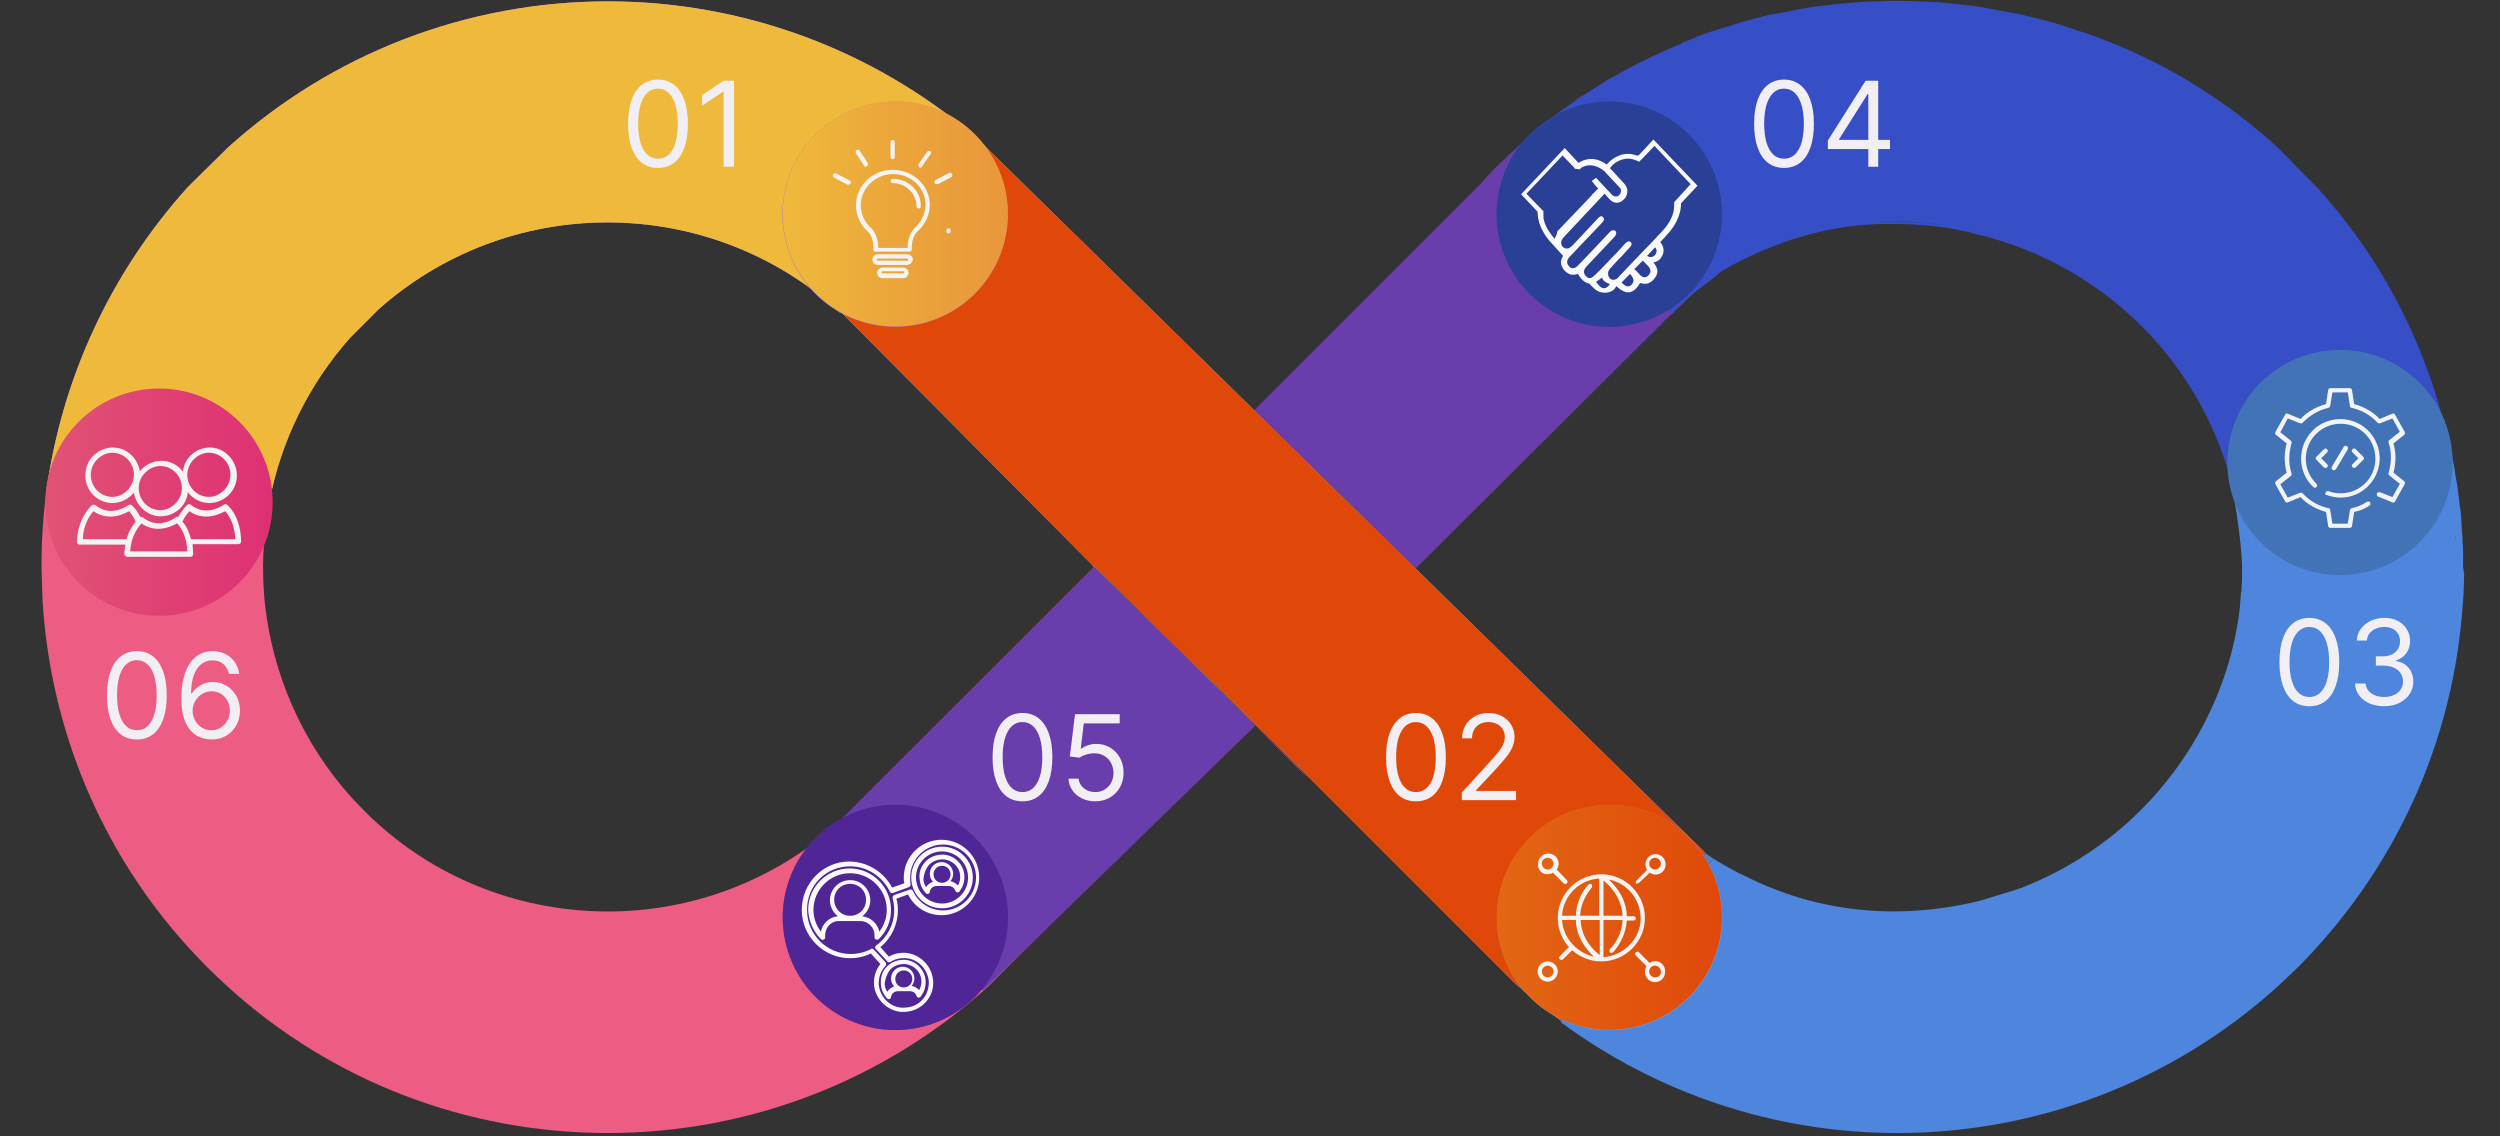 <svg width="594" height="270" viewBox="0 0 594 270" fill="none" xmlns="http://www.w3.org/2000/svg">
<rect x="0" y="0" width="594" height="270" fill="#333333" stroke="none"/>
<path d="M585.228 134.389C585.228 133.884 585.228 133.38 585.228 132.875C585.228 132.496 585.228 132.117 585.228 131.865C585.228 130.855 585.228 129.971 585.101 128.961C585.101 128.709 585.101 128.33 585.101 128.078C585.101 127.573 585.101 127.194 584.975 126.689C584.975 125.932 584.849 125.174 584.849 124.291C584.849 123.66 584.723 123.029 584.723 122.397C584.723 121.766 584.596 121.009 584.47 120.378C584.344 119.368 584.218 118.358 584.092 117.222C583.965 116.591 583.965 115.96 583.839 115.328C583.713 114.571 583.587 113.94 583.46 113.182C583.334 112.677 583.334 112.046 583.208 111.541C583.082 110.532 582.829 109.522 582.577 108.386C582.451 107.754 582.324 106.997 582.198 106.366C582.198 106.24 582.198 106.24 582.198 106.113C582.072 105.482 581.946 104.977 581.819 104.346C581.693 103.715 581.567 103.084 581.441 102.453C581.188 101.569 580.936 100.686 580.81 99.802L530.317 113.94L530.064 114.066C530.064 114.066 531.832 123.281 532.463 130.476C532.589 132.117 532.715 133.632 532.715 135.021L532.589 135.147H532.715C532.715 135.273 532.715 135.399 532.715 135.525C532.715 136.157 532.715 136.788 532.715 137.419C532.715 138.176 532.589 138.934 532.589 139.691C532.589 140.07 532.589 140.449 532.463 140.827C532.336 141.837 532.337 142.847 532.21 143.983C532.21 144.109 532.21 144.109 532.21 144.235C531.074 154.082 528.045 163.801 523.248 172.764C513.78 190.563 498.254 204.196 479.445 211.265L470.357 214.042C451.169 218.712 431.856 216.945 414.31 207.983L413.426 207.604C410.775 206.215 408.251 204.827 405.852 203.186L407.115 204.069L370.886 242.696L370.76 242.823C393.86 259.864 421.757 269.205 450.791 269.205C484.242 269.205 516.305 256.834 541.047 234.491C542.688 232.976 544.328 231.462 545.97 229.821C547.484 228.306 549.125 226.665 550.64 224.898C570.837 202.555 582.955 174.279 585.101 144.235C585.101 143.731 585.228 143.226 585.228 142.594C585.228 141.963 585.354 141.458 585.354 140.827V140.701C585.354 139.312 585.48 138.05 585.48 136.662V136.409C585.354 135.778 585.228 135.021 585.228 134.389Z" fill="#4D86DC"/>
<path d="M550.514 44.512L541.931 35.802L541.047 34.919C536.503 30.753 531.706 26.966 526.657 23.558C518.073 17.625 508.858 12.828 499.138 9.168C497.245 8.41 495.351 7.779 493.331 7.148C490.428 6.138 487.525 5.254 484.495 4.497C482.475 3.992 480.456 3.487 478.436 3.108C476.416 2.73 474.397 2.351 472.377 1.972C470.357 1.594 468.337 1.341 466.191 1.089C461.016 0.458 455.84 0.205 450.665 0.205C449.15 0.205 447.762 0.205 446.247 0.331C445.868 0.331 445.489 0.331 445.111 0.331C443.722 0.331 442.207 0.458 440.819 0.584H440.693C439.304 0.71 437.789 0.836 436.401 0.962C436.022 0.962 435.643 1.089 435.265 1.089C433.876 1.215 432.488 1.467 431.099 1.594C430.973 1.594 430.973 1.594 430.847 1.594C429.458 1.846 427.943 2.099 426.555 2.351C426.176 2.477 425.797 2.477 425.545 2.603C424.156 2.856 422.894 3.108 421.505 3.361C421.379 3.361 421.379 3.361 421.253 3.361C419.864 3.613 418.476 3.992 417.087 4.371C416.709 4.497 416.456 4.497 416.077 4.623C414.815 5.002 413.427 5.381 412.164 5.759C412.038 5.759 412.038 5.759 411.912 5.886C410.523 6.264 409.135 6.769 407.746 7.148C407.494 7.274 407.115 7.4 406.863 7.4C405.6 7.905 404.212 8.284 402.949 8.789C402.949 8.789 402.823 8.789 402.823 8.915C401.813 9.294 400.677 9.799 399.667 10.177V10.304C393.861 12.702 388.306 15.353 382.879 18.509C382.626 18.635 382.374 18.761 382.121 18.887C381.49 19.266 380.859 19.645 380.354 20.023C379.218 20.781 378.082 21.412 376.946 22.169C375.936 22.801 374.926 23.558 373.916 24.189C369.75 27.093 365.585 30.248 361.798 33.783C361.167 34.414 360.031 35.55 359.904 35.676L397.143 74.556L397.269 74.682L397.395 74.556L397.521 74.429C397.9 73.924 398.657 73.167 399.92 72.031C401.435 70.516 402.697 69.38 404.212 68.244C405.853 66.982 407.494 65.846 409.008 64.457C412.669 62.311 416.456 60.418 420.369 58.903C420.622 58.777 420.748 58.777 421 58.65C427.943 55.873 436.401 53.601 446.373 53.222H446.499C446.878 53.222 447.257 53.222 447.509 53.222C448.519 53.222 449.403 53.222 450.412 53.222C452.937 53.222 455.462 53.349 457.986 53.601C461.268 53.854 464.424 54.358 467.58 55.116C467.706 55.116 467.833 55.116 467.959 55.242C468.337 55.368 468.59 55.368 468.969 55.495C469.474 55.621 469.978 55.747 470.483 55.873C470.988 55.999 471.619 56.126 472.124 56.252C472.251 56.252 472.377 56.378 472.629 56.378C472.882 56.505 473.134 56.505 473.387 56.631C488.408 60.923 502.041 69.506 512.519 81.372C520.976 91.092 527.035 102.453 530.191 114.697L580.684 100.559C575.256 79.479 565.031 60.418 550.514 44.512Z" fill="#364EC6"/>
<path d="M308.023 181.853L259.929 134.768L198.832 195.864C183.811 209.245 164.497 216.566 144.426 216.566C124.103 216.566 104.537 209.119 89.516 195.486C88.506 194.602 87.496 193.592 86.486 192.582C85.476 191.572 84.593 190.562 83.583 189.553C71.843 176.551 64.648 160.141 62.881 142.847C62.628 140.196 62.502 137.419 62.502 134.768C62.502 134.642 62.502 134.011 62.502 133.758H62.628L62.502 133.632C62.628 128.709 63.133 123.912 64.017 119.115L10.999 116.843C10.242 122.65 9.863 128.456 9.863 134.389C9.863 134.389 9.99 140.196 10.116 142.847C12.009 173.269 24.001 202.176 44.577 224.898C46.092 226.539 47.607 228.18 49.248 229.821C50.762 231.335 52.53 232.976 54.171 234.491C78.912 256.96 110.975 269.205 144.426 269.205C177.878 269.205 209.941 256.834 234.682 234.491L297.546 171.628L310.926 185.008L308.023 181.853Z" fill="#ED5C83"/>
<path d="M434.761 54.358C434.508 54.358 434.129 54.485 433.877 54.485C434.129 54.485 434.382 54.485 434.761 54.358Z" fill="#737373"/>
<path d="M440.566 53.475C440.061 53.475 439.683 53.601 439.178 53.601C439.683 53.601 440.188 53.475 440.566 53.475Z" fill="#737373"/>
<path d="M431.857 54.99C431.731 54.99 431.605 55.116 431.479 55.116C431.605 55.116 431.731 54.99 431.857 54.99Z" fill="#737373"/>
<path d="M446.625 52.97C445.993 52.97 445.489 52.97 444.857 53.096C445.489 52.97 446.12 52.97 446.625 52.97Z" fill="#737373"/>
<path d="M443.595 53.096C443.09 53.096 442.585 53.222 442.08 53.222C442.585 53.222 443.09 53.222 443.595 53.096Z" fill="#737373"/>
<path d="M437.663 53.854C437.285 53.854 436.906 53.98 436.527 54.106C436.906 53.98 437.285 53.98 437.663 53.854Z" fill="#737373"/>
<path d="M439.178 53.601C438.673 53.727 438.168 53.727 437.537 53.853C438.168 53.727 438.673 53.727 439.178 53.601Z" fill="#6B36B1"/>
<path d="M442.081 53.223C441.576 53.223 441.071 53.349 440.566 53.349C441.071 53.349 441.576 53.349 442.081 53.223Z" fill="#6B36B1"/>
<path d="M444.858 52.97C444.479 52.97 443.974 53.096 443.596 53.096C444.101 53.096 444.479 53.096 444.858 52.97Z" fill="#6B36B1"/>
<path d="M433.877 54.611C433.246 54.738 432.615 54.864 431.857 54.99C432.489 54.864 433.12 54.738 433.877 54.611Z" fill="#6B36B1"/>
<path d="M436.527 54.106C435.896 54.233 435.391 54.359 434.76 54.485C435.265 54.233 435.896 54.233 436.527 54.106Z" fill="#6B36B1"/>
<path d="M479.95 58.146C477.931 57.389 475.785 56.631 473.639 56C475.658 56.631 477.804 57.389 479.95 58.146Z" fill="#6B36B1"/>
<path d="M499.39 68.749C497.371 67.234 495.351 65.845 493.205 64.583C495.351 65.972 497.371 67.36 499.39 68.749Z" fill="#6B36B1"/>
<path d="M518.705 89.073C517.317 87.053 515.802 85.033 514.287 83.14C515.928 85.033 517.443 87.053 518.705 89.073Z" fill="#6B36B1"/>
<path d="M468.338 54.738C468.211 54.738 468.085 54.738 467.959 54.611C467.959 54.611 468.211 54.738 468.338 54.738Z" fill="#6B36B1"/>
<path d="M528.424 108.891C529.055 110.658 529.56 112.425 529.939 114.193C529.56 112.425 529.055 110.658 528.424 108.891Z" fill="#6B36B1"/>
<path d="M397.269 74.429L360.031 35.55C360.031 35.55 361.167 34.414 361.924 33.656C361.419 34.035 361.04 34.414 360.536 34.919C358.895 36.433 357.253 37.948 355.612 39.589C354.224 40.978 352.835 42.492 351.447 44.007L298.051 97.403L336.425 135.02C359.904 111.668 394.492 77.206 395.123 76.575C395.88 75.692 396.512 75.313 397.269 74.429Z" fill="#6A3DAD"/>
<path d="M196.812 197.758L233.546 235.375L298.303 172.385L259.928 134.768L196.812 197.758Z" fill="#6A3DAD"/>
<path d="M400.045 71.652C398.909 72.788 398.025 73.546 397.646 74.051C398.53 73.167 399.414 72.41 400.045 71.652Z" fill="#6B36B1"/>
<path d="M467.832 54.611C467.958 54.611 468.084 54.611 468.211 54.738C468.211 54.738 467.958 54.611 467.832 54.611Z" fill="#6B36B1"/>
<path d="M470.736 55.369C471.241 55.495 471.872 55.621 472.377 55.747C471.872 55.621 471.367 55.495 470.736 55.369Z" fill="#6B36B1"/>
<path d="M218.271 176.551L218.398 176.298L218.271 176.425V176.551Z" fill="url(#paint0_linear_0_2036)"/>
<path d="M218.398 176.298L218.271 176.424L218.398 176.298L218.524 176.172L218.398 176.298Z" fill="url(#paint1_linear_0_2036)"/>
<path d="M218.778 175.92L218.525 176.172L218.778 175.92Z" fill="url(#paint2_linear_0_2036)"/>
<path d="M472.882 55.873C472.756 55.873 472.629 55.747 472.377 55.747C472.756 55.873 473.134 55.999 473.513 56.126C473.387 55.999 473.134 55.873 472.882 55.873Z" fill="#3145AF"/>
<path d="M470.736 55.369C470.231 55.242 469.726 55.116 469.221 54.99C468.842 54.864 468.59 54.864 468.211 54.737C469.095 54.864 469.978 55.116 470.736 55.369Z" fill="#3145AF"/>
<path d="M397.649 74.051L397.523 74.177C397.523 74.303 397.396 74.303 397.396 74.303C397.396 74.43 397.523 74.303 397.649 74.051Z" fill="#3145AF"/>
<path d="M452.305 52.844C453.694 52.844 455.083 52.97 456.471 52.97C457.86 53.096 459.248 53.222 460.637 53.349C463.035 53.601 465.434 53.98 467.832 54.485C464.676 53.854 461.52 53.349 458.238 52.97C455.714 52.718 453.189 52.591 450.664 52.591C449.655 52.591 448.645 52.591 447.761 52.591C447.382 52.591 447.004 52.591 446.751 52.591H446.625C448.518 52.844 450.412 52.844 452.305 52.844Z" fill="#3145AF"/>
<path d="M467.832 54.611C464.676 53.98 461.52 53.475 458.238 53.096C461.52 53.475 464.676 53.98 467.832 54.611Z" fill="#3145AF"/>
<path d="M469.348 54.864C468.969 54.738 468.717 54.738 468.338 54.611C468.59 54.738 468.969 54.864 469.348 54.864Z" fill="#3145AF"/>
<path d="M473.638 55.999C473.386 55.873 473.133 55.873 472.881 55.747C473.133 55.873 473.386 55.999 473.638 55.999Z" fill="#3145AF"/>
<path d="M450.791 52.844C453.316 52.844 455.84 52.97 458.365 53.222C455.714 52.97 453.316 52.844 450.791 52.844Z" fill="#3145AF"/>
<path d="M446.752 52.97C447.131 52.97 447.509 52.97 447.762 52.97C447.509 52.844 447.131 52.844 446.752 52.97Z" fill="#3145AF"/>
<path d="M259.675 134.389H259.549L259.928 134.768L260.054 134.642L259.675 134.389Z" fill="#86C2EA"/>
<path d="M405.222 202.681L336.3 135.021L297.925 97.404L231.78 32.52L229.508 35.171L222.06 50.319L199.717 74.051L258.92 133.632L259.551 134.263H259.677L260.056 134.642L260.561 135.147L298.43 172.259L308.15 181.727L311.053 184.756L359.653 233.355L360.662 234.239C363.944 237.142 367.226 239.919 370.761 242.444L370.887 242.57L371.013 242.444L392.599 217.324L405.222 202.681C405.475 202.807 405.601 202.933 405.853 203.186L405.222 202.681Z" fill="#86C2EA"/>
<path d="M405.222 202.681L336.3 135.021L297.925 97.404L231.78 32.52L229.508 35.171L222.06 50.319L199.717 74.051L258.92 133.632L259.551 134.263H259.677L260.056 134.642L260.561 135.147L298.43 172.259L308.15 181.727L311.053 184.756L359.653 233.355L360.662 234.239C363.944 237.142 367.226 239.919 370.761 242.444L370.887 242.57L371.013 242.444L392.599 217.324L405.222 202.681C405.475 202.807 405.601 202.933 405.853 203.186L405.222 202.681Z" fill="#E0480A"/>
<path d="M83.203 80.236L89.893 73.546C104.915 60.165 124.228 52.844 144.299 52.844C164.622 52.844 184.188 60.292 199.21 73.925C199.336 74.051 199.336 74.051 199.462 74.177C199.588 74.177 199.588 74.303 199.588 74.303L199.715 74.177L197.569 72.031L229.505 35.298L231.146 32.016C206.91 11.566 176.236 0.332 144.425 0.332C110.974 0.332 78.911 12.702 54.169 35.045L45.459 43.629L44.576 44.513C26.272 64.836 14.659 89.956 10.998 116.844L64.015 119.116C66.793 104.725 73.357 91.345 83.203 80.236Z" fill="#B687F6"/>
<path d="M83.203 80.236L89.893 73.546C104.915 60.165 124.228 52.844 144.299 52.844C164.622 52.844 184.188 60.292 199.21 73.925C199.336 74.051 199.336 74.051 199.462 74.177C199.588 74.177 199.588 74.303 199.588 74.303L199.715 74.177L197.569 72.031L229.505 35.298L231.146 32.016C206.91 11.566 176.236 0.332 144.425 0.332C110.974 0.332 78.911 12.702 54.169 35.045L45.459 43.629L44.576 44.513C26.272 64.836 14.659 89.956 10.998 116.844L64.015 119.116C66.793 104.725 73.357 91.345 83.203 80.236Z" fill="#EFB93B"/>
<path d="M199.716 74.051L222.059 50.193L229.507 35.172L197.57 71.905L199.716 74.051Z" fill="#B687F6"/>
<path d="M530.064 114.192C530.191 114.824 530.317 115.328 530.569 115.96C530.317 115.328 530.191 114.824 530.064 114.192Z" fill="#5480C4"/>
<path d="M59.416 135.071C68.118 123.125 65.488 106.386 53.541 97.683C41.595 88.981 24.856 91.611 16.153 103.557C7.451 115.504 10.081 132.243 22.027 140.945C33.974 149.648 50.713 147.018 59.416 135.071Z" fill="#7939D0"/>
<path d="M37.785 146.314C52.696 146.314 64.784 134.226 64.784 119.314C64.784 104.402 52.696 92.314 37.785 92.314C22.873 92.314 10.784 104.402 10.784 119.314C10.784 134.226 22.873 146.314 37.785 146.314Z" fill="url(#paint3_linear_0_2036)"/>
<path d="M237.081 229.081C243.213 215.634 237.284 199.763 223.837 193.631C210.39 187.498 194.519 193.428 188.386 206.875C182.254 220.321 188.184 236.193 201.63 242.325C215.077 248.457 230.949 242.528 237.081 229.081Z" fill="#502696"/>
<g opacity="0.5">
<path d="M237.081 229.081C243.213 215.634 237.284 199.763 223.837 193.631C210.39 187.498 194.519 193.428 188.386 206.875C182.254 220.321 188.184 236.193 201.63 242.325C215.077 248.457 230.949 242.528 237.081 229.081Z" fill="#502696"/>
</g>
<path d="M392.472 217.576L370.887 242.696L407.115 204.069L405.853 203.186C405.6 203.06 405.474 202.933 405.222 202.807L392.472 217.576Z" fill="#5480C4"/>
<path d="M407.498 227.43C412.691 213.594 405.685 198.166 391.848 192.973C378.011 187.779 362.584 194.786 357.39 208.623C352.197 222.459 359.203 237.887 373.04 243.08C386.877 248.274 402.304 241.267 407.498 227.43Z" fill="#70AEE3"/>
<path d="M382.372 244.716C397.152 244.716 409.134 232.734 409.134 217.954C409.134 203.175 397.152 191.193 382.372 191.193C367.593 191.193 355.611 203.175 355.611 217.954C355.611 232.734 367.593 244.716 382.372 244.716Z" fill="url(#paint4_linear_0_2036)"/>
<path d="M578.198 124.821C586.443 112.556 583.185 95.928 570.919 87.682C558.653 79.437 542.025 82.696 533.78 94.961C525.534 107.227 528.793 123.855 541.059 132.101C553.324 140.346 569.952 137.087 578.198 124.821Z" fill="#4273B7"/>
<path d="M581.441 102.706C581.568 103.337 581.694 103.968 581.82 104.599C581.694 103.968 581.568 103.337 581.441 102.706Z" fill="#3145AF"/>
<path d="M581.189 101.443C581.063 100.938 580.937 100.56 580.811 100.055C581.063 100.938 581.315 101.822 581.442 102.706C581.315 102.201 581.189 101.822 581.189 101.443Z" fill="#5480C4"/>
<path d="M403.986 66.646C412.688 54.7 410.058 37.961 398.112 29.258C386.165 20.556 369.426 23.186 360.724 35.132C352.021 47.079 354.651 63.818 366.598 72.52C378.544 81.223 395.284 78.593 403.986 66.646Z" fill="#2A3F96"/>
<g opacity="0.5">
<path d="M403.986 66.646C412.688 54.7 410.058 37.961 398.112 29.258C386.165 20.556 369.426 23.186 360.724 35.132C352.021 47.079 354.651 63.818 366.598 72.52C378.544 81.223 395.284 78.593 403.986 66.646Z" fill="#2A3F96"/>
</g>
<path d="M399.795 10.177C393.988 12.576 388.434 15.353 383.006 18.509C388.434 15.353 394.114 12.576 399.795 10.177Z" fill="#6B36B1"/>
<path d="M380.48 19.897C381.112 19.519 381.617 19.14 382.248 18.761C381.743 19.266 381.112 19.519 380.48 19.897Z" fill="#6B36B1"/>
<path d="M374.925 23.305L374.168 24.063C375.178 23.431 376.188 22.674 377.198 22.043C376.314 22.548 375.556 22.927 374.925 23.305Z" fill="#6B36B1"/>
<path d="M374.043 24.062C370.004 26.84 366.091 29.869 362.304 33.151C362.304 33.151 362.051 33.404 361.799 33.656C365.838 30.248 369.878 27.092 374.043 24.062Z" fill="#3145AF"/>
<path d="M382.248 18.887C382.501 18.761 382.753 18.635 383.005 18.509C382.753 18.635 382.501 18.761 382.248 18.887Z" fill="#3145AF"/>
<path d="M380.481 19.898C379.344 20.655 378.208 21.286 377.072 22.043C378.208 21.286 379.344 20.655 380.481 19.898Z" fill="#3145AF"/>
<path d="M237.75 60.246C242.913 46.398 235.871 30.986 222.022 25.823C208.174 20.661 192.762 27.702 187.6 41.551C182.437 55.399 189.478 70.811 203.327 75.974C217.176 81.136 232.587 74.095 237.75 60.246Z" fill="#9668E1"/>
<path d="M212.718 77.585C227.498 77.585 239.479 65.604 239.479 50.824C239.479 36.044 227.498 24.063 212.718 24.063C197.938 24.063 185.957 36.044 185.957 50.824C185.957 65.604 197.938 77.585 212.718 77.585Z" fill="url(#paint5_linear_0_2036)"/>
<path d="M156.335 39.895C154.832 39.895 153.552 39.486 152.494 38.668C151.437 37.843 150.629 36.649 150.07 35.087C149.512 33.517 149.232 31.622 149.232 29.401C149.232 27.193 149.512 25.308 150.07 23.745C150.636 22.176 151.447 20.979 152.504 20.154C153.568 19.323 154.845 18.907 156.335 18.907C157.824 18.907 159.098 19.323 160.155 20.154C161.219 20.979 162.03 22.176 162.589 23.745C163.154 25.308 163.437 27.193 163.437 29.401C163.437 31.622 163.157 33.517 162.599 35.087C162.04 36.649 161.232 37.843 160.175 38.668C159.118 39.486 157.837 39.895 156.335 39.895ZM156.335 37.7C157.824 37.7 158.981 36.982 159.806 35.545C160.63 34.109 161.043 32.061 161.043 29.401C161.043 27.632 160.853 26.126 160.474 24.882C160.102 23.639 159.563 22.691 158.858 22.039C158.16 21.388 157.319 21.062 156.335 21.062C154.858 21.062 153.705 21.79 152.873 23.246C152.042 24.696 151.626 26.747 151.626 29.401C151.626 31.17 151.813 32.673 152.185 33.91C152.557 35.147 153.093 36.087 153.791 36.733C154.496 37.377 155.344 37.7 156.335 37.7ZM174.409 19.186V39.615H171.935V21.78H171.816L166.828 25.092V22.578L171.935 19.186H174.409Z" fill="#F2EFF4"/>
<path d="M336.428 190.395C334.925 190.395 333.645 189.986 332.588 189.168C331.531 188.344 330.723 187.15 330.164 185.587C329.605 184.018 329.326 182.122 329.326 179.901C329.326 177.694 329.605 175.808 330.164 174.246C330.729 172.676 331.541 171.479 332.598 170.655C333.662 169.823 334.939 169.408 336.428 169.408C337.918 169.408 339.191 169.823 340.249 170.655C341.313 171.479 342.124 172.676 342.683 174.246C343.248 175.808 343.531 177.694 343.531 179.901C343.531 182.122 343.251 184.018 342.693 185.587C342.134 187.15 341.326 188.344 340.269 189.168C339.211 189.986 337.931 190.395 336.428 190.395ZM336.428 188.201C337.918 188.201 339.075 187.482 339.9 186.046C340.724 184.61 341.137 182.561 341.137 179.901C341.137 178.132 340.947 176.626 340.568 175.383C340.196 174.139 339.657 173.192 338.952 172.54C338.254 171.888 337.413 171.562 336.428 171.562C334.952 171.562 333.798 172.29 332.967 173.747C332.136 175.197 331.72 177.248 331.72 179.901C331.72 181.67 331.906 183.173 332.279 184.41C332.651 185.647 333.186 186.588 333.885 187.233C334.59 187.878 335.438 188.201 336.428 188.201ZM347.321 190.116V188.32L354.064 180.939C354.855 180.074 355.507 179.323 356.019 178.684C356.531 178.039 356.91 177.434 357.156 176.869C357.409 176.297 357.535 175.699 357.535 175.073C357.535 174.355 357.362 173.734 357.017 173.208C356.678 172.683 356.212 172.277 355.62 171.991C355.028 171.705 354.363 171.562 353.625 171.562C352.84 171.562 352.156 171.725 351.57 172.051C350.992 172.37 350.543 172.819 350.224 173.398C349.911 173.976 349.755 174.655 349.755 175.433H347.401C347.401 174.236 347.677 173.185 348.229 172.28C348.781 171.376 349.532 170.671 350.483 170.166C351.441 169.66 352.515 169.408 353.705 169.408C354.902 169.408 355.963 169.66 356.887 170.166C357.811 170.671 358.536 171.353 359.062 172.211C359.587 173.069 359.85 174.023 359.85 175.073C359.85 175.825 359.713 176.56 359.441 177.278C359.175 177.989 358.709 178.784 358.044 179.662C357.386 180.533 356.471 181.597 355.301 182.854L350.712 187.762V187.921H360.209V190.116H347.321Z" fill="#F2EFF4"/>
<path d="M32.518 175.696C31.015 175.696 29.735 175.287 28.678 174.469C27.62 173.644 26.812 172.451 26.254 170.888C25.695 169.318 25.416 167.423 25.416 165.202C25.416 162.994 25.695 161.109 26.254 159.546C26.819 157.977 27.631 156.78 28.688 155.955C29.752 155.124 31.029 154.708 32.518 154.708C34.008 154.708 35.281 155.124 36.339 155.955C37.403 156.78 38.214 157.977 38.773 159.546C39.338 161.109 39.62 162.994 39.62 165.202C39.62 167.423 39.341 169.318 38.782 170.888C38.224 172.451 37.416 173.644 36.359 174.469C35.301 175.287 34.021 175.696 32.518 175.696ZM32.518 173.501C34.008 173.501 35.165 172.783 35.989 171.347C36.814 169.91 37.226 167.862 37.226 165.202C37.226 163.433 37.037 161.927 36.658 160.683C36.285 159.44 35.747 158.492 35.042 157.841C34.344 157.189 33.502 156.863 32.518 156.863C31.042 156.863 29.888 157.591 29.057 159.048C28.226 160.497 27.81 162.549 27.81 165.202C27.81 166.971 27.996 168.474 28.369 169.711C28.741 170.948 29.276 171.889 29.975 172.534C30.68 173.179 31.527 173.501 32.518 173.501ZM50.194 175.696C49.356 175.683 48.518 175.523 47.68 175.217C46.842 174.911 46.078 174.396 45.386 173.671C44.694 172.939 44.139 171.952 43.72 170.708C43.301 169.458 43.092 167.889 43.092 166C43.092 164.191 43.261 162.589 43.6 161.192C43.94 159.789 44.432 158.609 45.077 157.651C45.722 156.687 46.5 155.955 47.411 155.457C48.328 154.958 49.363 154.708 50.513 154.708C51.657 154.708 52.674 154.938 53.565 155.397C54.463 155.849 55.195 156.481 55.76 157.292C56.325 158.103 56.691 159.038 56.857 160.095H54.423C54.197 159.177 53.758 158.416 53.106 157.811C52.455 157.206 51.59 156.903 50.513 156.903C48.93 156.903 47.684 157.591 46.772 158.968C45.868 160.344 45.413 162.276 45.406 164.763H45.565C45.938 164.198 46.38 163.716 46.892 163.317C47.411 162.911 47.983 162.599 48.608 162.379C49.233 162.16 49.895 162.05 50.593 162.05C51.763 162.05 52.834 162.343 53.805 162.928C54.776 163.506 55.554 164.308 56.139 165.332C56.724 166.349 57.017 167.516 57.017 168.833C57.017 170.097 56.734 171.254 56.169 172.304C55.604 173.348 54.809 174.18 53.785 174.798C52.767 175.41 51.57 175.709 50.194 175.696ZM50.194 173.501C51.032 173.501 51.783 173.292 52.448 172.873C53.12 172.454 53.648 171.892 54.034 171.187C54.426 170.482 54.623 169.698 54.623 168.833C54.623 167.988 54.433 167.22 54.054 166.529C53.682 165.831 53.166 165.275 52.508 164.863C51.856 164.451 51.111 164.245 50.274 164.245C49.642 164.245 49.053 164.371 48.508 164.624C47.963 164.87 47.484 165.209 47.072 165.641C46.666 166.073 46.347 166.569 46.114 167.127C45.881 167.679 45.765 168.261 45.765 168.873C45.765 169.684 45.955 170.442 46.334 171.147C46.719 171.852 47.245 172.421 47.91 172.853C48.581 173.285 49.343 173.501 50.194 173.501Z" fill="#F2EFF4"/>
<path d="M423.881 39.895C422.379 39.895 421.098 39.486 420.041 38.668C418.984 37.843 418.176 36.649 417.617 35.087C417.059 33.517 416.779 31.622 416.779 29.401C416.779 27.193 417.059 25.308 417.617 23.745C418.182 22.176 418.994 20.979 420.051 20.154C421.115 19.323 422.392 18.907 423.881 18.907C425.371 18.907 426.645 19.323 427.702 20.154C428.766 20.979 429.577 22.176 430.136 23.745C430.701 25.308 430.984 27.193 430.984 29.401C430.984 31.622 430.704 33.517 430.146 35.087C429.587 36.649 428.779 37.843 427.722 38.668C426.664 39.486 425.384 39.895 423.881 39.895ZM423.881 37.7C425.371 37.7 426.528 36.982 427.353 35.545C428.177 34.109 428.59 32.061 428.59 29.401C428.59 27.632 428.4 26.126 428.021 24.882C427.649 23.639 427.11 22.691 426.405 22.039C425.707 21.388 424.866 21.062 423.881 21.062C422.405 21.062 421.251 21.79 420.42 23.246C419.589 24.696 419.173 26.747 419.173 29.401C419.173 31.17 419.359 32.673 419.732 33.91C420.104 35.147 420.64 36.087 421.338 36.733C422.043 37.377 422.891 37.7 423.881 37.7ZM434.295 35.426V33.391L443.273 19.186H444.749V22.339H443.752L436.969 33.072V33.231H449.058V35.426H434.295ZM443.911 39.615V34.807V33.86V19.186H446.265V39.615H443.911Z" fill="#F2EFF4"/>
<path d="M242.938 190.394C241.435 190.394 240.155 189.985 239.098 189.167C238.04 188.342 237.232 187.149 236.674 185.586C236.115 184.016 235.836 182.121 235.836 179.9C235.836 177.692 236.115 175.807 236.674 174.244C237.239 172.675 238.05 171.478 239.108 170.653C240.172 169.822 241.449 169.406 242.938 169.406C244.428 169.406 245.701 169.822 246.759 170.653C247.823 171.478 248.634 172.675 249.192 174.244C249.758 175.807 250.04 177.692 250.04 179.9C250.04 182.121 249.761 184.016 249.202 185.586C248.644 187.149 247.836 188.342 246.778 189.167C245.721 189.985 244.441 190.394 242.938 190.394ZM242.938 188.199C244.428 188.199 245.585 187.481 246.409 186.045C247.234 184.608 247.646 182.56 247.646 179.9C247.646 178.131 247.457 176.625 247.078 175.381C246.705 174.138 246.167 173.19 245.462 172.539C244.764 171.887 243.922 171.561 242.938 171.561C241.462 171.561 240.308 172.289 239.477 173.746C238.646 175.195 238.23 177.247 238.23 179.9C238.23 181.669 238.416 183.172 238.789 184.409C239.161 185.646 239.696 186.587 240.394 187.232C241.099 187.877 241.947 188.199 242.938 188.199ZM260.215 190.394C259.044 190.394 257.99 190.161 257.053 189.695C256.115 189.23 255.364 188.592 254.798 187.78C254.233 186.969 253.924 186.045 253.871 185.007H256.265C256.358 185.932 256.777 186.696 257.521 187.301C258.273 187.9 259.171 188.199 260.215 188.199C261.053 188.199 261.797 188.003 262.449 187.611C263.107 187.218 263.623 186.68 263.995 185.995C264.374 185.303 264.564 184.522 264.564 183.651C264.564 182.76 264.368 181.965 263.975 181.267C263.59 180.562 263.058 180.006 262.379 179.601C261.701 179.195 260.926 178.989 260.055 178.982C259.43 178.976 258.788 179.072 258.13 179.272C257.472 179.464 256.93 179.714 256.504 180.02L254.19 179.74L255.427 169.686H266.04V171.88H257.502L256.783 177.905H256.903C257.322 177.573 257.847 177.297 258.479 177.077C259.111 176.858 259.769 176.748 260.454 176.748C261.704 176.748 262.818 177.047 263.796 177.646C264.78 178.238 265.551 179.049 266.11 180.08C266.675 181.11 266.958 182.287 266.958 183.611C266.958 184.914 266.665 186.078 266.08 187.102C265.501 188.119 264.703 188.924 263.686 189.516C262.669 190.101 261.511 190.394 260.215 190.394Z" fill="#F2EFF4"/>
<path d="M548.7 167.798C547.197 167.798 545.917 167.389 544.859 166.571C543.802 165.746 542.994 164.553 542.436 162.99C541.877 161.42 541.598 159.525 541.598 157.304C541.598 155.096 541.877 153.211 542.436 151.648C543.001 150.079 543.812 148.882 544.869 148.057C545.933 147.226 547.21 146.81 548.7 146.81C550.189 146.81 551.463 147.226 552.52 148.057C553.584 148.882 554.396 150.079 554.954 151.648C555.519 153.211 555.802 155.096 555.802 157.304C555.802 159.525 555.523 161.42 554.964 162.99C554.406 164.553 553.598 165.746 552.54 166.571C551.483 167.389 550.203 167.798 548.7 167.798ZM548.7 165.603C550.189 165.603 551.347 164.885 552.171 163.449C552.996 162.012 553.408 159.964 553.408 157.304C553.408 155.535 553.218 154.029 552.839 152.785C552.467 151.542 551.928 150.594 551.224 149.943C550.525 149.291 549.684 148.965 548.7 148.965C547.224 148.965 546.07 149.693 545.239 151.15C544.407 152.599 543.992 154.651 543.992 157.304C543.992 159.073 544.178 160.576 544.55 161.813C544.923 163.05 545.458 163.991 546.156 164.636C546.861 165.281 547.709 165.603 548.7 165.603ZM566.495 167.798C565.178 167.798 564.005 167.572 562.974 167.119C561.95 166.667 561.135 166.039 560.53 165.234C559.932 164.423 559.606 163.482 559.553 162.411H562.066C562.119 163.07 562.346 163.638 562.745 164.117C563.144 164.589 563.666 164.955 564.311 165.214C564.956 165.474 565.671 165.603 566.455 165.603C567.333 165.603 568.111 165.45 568.789 165.144C569.468 164.839 570 164.413 570.385 163.868C570.771 163.322 570.964 162.691 570.964 161.972C570.964 161.221 570.778 160.559 570.405 159.987C570.033 159.409 569.488 158.957 568.769 158.631C568.051 158.305 567.173 158.142 566.136 158.142H564.5V155.948H566.136C566.947 155.948 567.659 155.801 568.271 155.509C568.889 155.216 569.371 154.804 569.717 154.272C570.07 153.74 570.246 153.115 570.246 152.396C570.246 151.705 570.093 151.103 569.787 150.591C569.481 150.079 569.049 149.68 568.49 149.394C567.938 149.108 567.287 148.965 566.535 148.965C565.83 148.965 565.165 149.095 564.54 149.354C563.922 149.607 563.416 149.976 563.024 150.461C562.632 150.94 562.419 151.519 562.385 152.197H559.991C560.031 151.126 560.354 150.189 560.959 149.384C561.564 148.573 562.356 147.941 563.333 147.489C564.317 147.037 565.398 146.81 566.575 146.81C567.838 146.81 568.922 147.066 569.827 147.579C570.731 148.084 571.426 148.752 571.912 149.583C572.397 150.415 572.64 151.312 572.64 152.277C572.64 153.427 572.337 154.408 571.732 155.219C571.134 156.031 570.319 156.593 569.288 156.905V157.065C570.578 157.278 571.586 157.826 572.311 158.711C573.035 159.588 573.398 160.676 573.398 161.972C573.398 163.083 573.095 164.08 572.49 164.965C571.892 165.843 571.074 166.534 570.036 167.04C568.999 167.545 567.819 167.798 566.495 167.798Z" fill="#F2EFF4"/>
<path d="M225.468 54.233C225.216 54.233 224.964 54.359 224.837 54.611C224.837 54.738 224.837 54.738 224.837 54.864C224.837 55.116 224.964 55.369 225.216 55.495C225.468 55.495 225.721 55.369 225.847 55.116C225.847 54.99 225.847 54.99 225.847 54.864C225.973 54.611 225.721 54.233 225.468 54.233ZM212.088 40.347C207.291 40.347 203.378 44.134 203.378 48.805C203.378 51.203 204.514 53.602 206.281 55.116C207.67 56.505 207.544 59.282 207.544 59.282C207.544 59.408 207.544 59.535 207.67 59.661C207.796 59.787 207.922 59.787 208.048 59.787H216.127C216.254 59.787 216.38 59.787 216.506 59.661C216.632 59.535 216.632 59.408 216.632 59.282C216.632 59.282 216.506 56.379 217.895 55.116C217.895 55.116 217.895 55.116 218.021 54.99C219.788 53.349 220.924 51.077 220.924 48.679C220.924 44.134 217.011 40.347 212.088 40.347ZM217.137 54.359C217.137 54.359 217.137 54.485 217.137 54.359C215.875 55.748 215.622 57.894 215.622 58.903H208.68C208.68 57.894 208.427 55.748 207.165 54.359C205.524 52.971 204.514 50.951 204.514 48.805C204.514 44.765 207.922 41.357 212.214 41.357C216.506 41.357 219.914 44.639 219.914 48.805C219.788 50.951 218.778 52.971 217.137 54.359ZM212.088 42.493C211.835 42.493 211.583 42.746 211.583 42.998C211.583 43.251 211.835 43.503 212.088 43.503C215.244 43.503 217.768 46.028 217.768 49.057C217.768 49.31 218.021 49.562 218.273 49.562C218.526 49.562 218.778 49.31 218.778 49.057C218.904 45.397 215.875 42.493 212.088 42.493ZM215.622 60.418H208.553C207.796 60.418 207.291 61.049 207.291 61.681C207.291 62.438 207.922 62.943 208.553 62.943H215.496C216.254 62.943 216.885 62.312 216.885 61.681C216.885 61.049 216.38 60.418 215.622 60.418ZM215.622 61.933H208.553C208.427 61.933 208.301 61.807 208.301 61.681C208.301 61.554 208.427 61.428 208.553 61.428H215.496C215.622 61.428 215.749 61.554 215.749 61.681C215.749 61.807 215.749 61.933 215.622 61.933ZM214.612 63.574H209.689C208.932 63.574 208.427 64.205 208.427 64.836C208.427 65.594 209.058 66.099 209.689 66.099H214.612C215.37 66.099 215.875 65.467 215.875 64.836C215.875 64.079 215.244 63.574 214.612 63.574ZM214.612 64.963H209.689C209.563 64.963 209.437 64.836 209.437 64.71C209.437 64.584 209.563 64.458 209.689 64.458H214.612C214.739 64.458 214.865 64.584 214.865 64.71C214.865 64.963 214.739 64.963 214.612 64.963ZM212.088 37.823C212.34 37.823 212.593 37.57 212.593 37.318V33.783C212.593 33.531 212.34 33.278 212.088 33.278C211.835 33.278 211.583 33.531 211.583 33.783V37.318C211.583 37.57 211.835 37.823 212.088 37.823ZM221.05 35.929C220.798 35.803 220.545 35.803 220.293 36.055L218.273 38.959C218.147 39.211 218.147 39.59 218.399 39.716C218.526 39.716 218.526 39.842 218.652 39.842C218.778 39.842 219.031 39.716 219.031 39.59L221.05 36.687C221.303 36.434 221.303 36.055 221.05 35.929ZM205.776 39.59C205.902 39.59 205.903 39.59 206.029 39.464C206.281 39.337 206.281 38.959 206.155 38.706L204.262 35.803C204.135 35.55 203.757 35.55 203.504 35.677C203.252 35.803 203.252 36.182 203.378 36.434L205.271 39.337C205.398 39.59 205.524 39.59 205.776 39.59ZM201.863 42.872L198.707 41.231C198.455 41.105 198.076 41.231 197.95 41.483C197.824 41.736 197.95 42.115 198.202 42.241L201.358 43.882C201.484 43.882 201.484 43.882 201.611 43.882C201.737 43.882 201.989 43.756 202.116 43.629C202.242 43.251 202.116 42.998 201.863 42.872ZM226.226 41.357C226.1 41.105 225.721 40.978 225.468 41.105L222.313 42.746C222.06 42.872 221.934 43.251 222.06 43.503C222.186 43.629 222.313 43.756 222.565 43.756C222.691 43.756 222.691 43.756 222.818 43.756L225.973 42.114C226.226 41.988 226.352 41.61 226.226 41.357Z" fill="#F3F3F3"/>
<path d="M390.831 218.081C390.831 212.401 386.16 207.73 380.48 207.73C374.799 207.73 370.129 212.401 370.129 218.081C370.129 220.732 371.139 223.257 372.78 225.024L370.634 227.17C370.255 227.549 370.508 228.053 371.012 228.053C371.139 228.053 371.265 228.054 371.391 227.927L373.537 225.781C375.431 227.422 377.829 228.432 380.48 228.432C386.16 228.432 390.831 223.762 390.831 218.081ZM385.529 217.576H380.985V209.245C382.373 210.255 385.277 213.158 385.529 217.576ZM379.975 208.74V217.576H375.431C375.557 214.547 377.072 212.275 378.208 210.886C378.334 210.634 378.334 210.381 378.208 210.129C377.955 210.002 377.703 210.002 377.45 210.129C376.062 211.643 374.547 214.168 374.421 217.576H371.139C371.391 212.779 375.304 208.993 379.975 208.74ZM371.139 218.586H374.421C374.547 222.878 377.072 225.781 378.713 227.296C374.673 226.413 371.391 222.878 371.139 218.586ZM375.557 218.586H380.101V226.917C377.45 224.898 375.683 221.994 375.557 218.586ZM380.985 227.422V218.586H385.529C385.403 221.742 383.888 224.14 382.5 225.529C382.373 225.781 382.373 226.034 382.5 226.286C382.752 226.412 383.004 226.412 383.257 226.286C384.645 224.771 386.286 222.121 386.539 218.712H388.18C388.432 218.712 388.685 218.46 388.685 218.207C388.685 217.955 388.432 217.703 388.18 217.703H386.539C386.413 213.411 383.888 210.507 382.247 208.993C386.539 209.75 389.821 213.663 389.821 218.207C389.821 223.004 385.908 227.044 380.985 227.422ZM391.967 228.811L389.442 226.286C389.19 226.034 388.937 226.034 388.685 226.286C388.432 226.539 388.432 226.791 388.685 227.044L391.21 229.568C390.2 231.209 391.336 233.355 393.229 233.355C394.618 233.355 395.628 232.219 395.628 230.957C395.754 228.811 393.482 227.675 391.967 228.811ZM393.229 232.219C392.472 232.219 391.841 231.588 391.841 230.831C391.841 230.073 392.472 229.442 393.229 229.442C393.987 229.442 394.618 230.073 394.618 230.831C394.744 231.588 394.113 232.219 393.229 232.219ZM368.993 207.351L371.517 209.876C371.77 210.129 372.022 210.129 372.275 209.876C372.527 209.624 372.527 209.371 372.275 209.119L369.876 206.594C371.012 204.953 369.876 202.807 367.857 202.807C366.468 202.807 365.458 203.943 365.458 205.206C365.206 207.225 367.352 208.361 368.993 207.351ZM367.73 203.817C368.488 203.817 369.119 204.448 369.119 205.206C369.119 205.963 368.488 206.594 367.73 206.594C366.973 206.594 366.342 205.963 366.342 205.206C366.216 204.448 366.973 203.817 367.73 203.817ZM367.73 228.432C366.342 228.432 365.332 229.568 365.332 230.831C365.332 232.219 366.468 233.229 367.73 233.229C369.119 233.229 370.129 232.093 370.129 230.831C370.129 229.442 368.993 228.432 367.73 228.432ZM367.73 232.219C366.973 232.219 366.342 231.588 366.342 230.831C366.342 230.073 366.973 229.442 367.73 229.442C368.488 229.442 369.119 230.073 369.119 230.831C369.119 231.588 368.488 232.219 367.73 232.219ZM389.442 209.75L391.967 207.351C393.608 208.488 395.754 207.351 395.754 205.332C395.754 203.943 394.618 202.933 393.355 202.933C391.462 202.933 390.326 205.079 391.336 206.72L388.811 209.245C388.559 209.497 388.559 209.75 388.811 210.002C388.937 209.876 389.316 209.876 389.442 209.75ZM393.229 203.817C393.987 203.817 394.618 204.448 394.618 205.206C394.618 205.963 393.987 206.594 393.229 206.594C392.472 206.594 391.841 205.963 391.841 205.206C391.841 204.448 392.472 203.817 393.229 203.817Z" fill="#F3F3F3"/>
<path d="M571.341 115.076L569.069 119.115C568.943 119.368 568.69 119.494 568.438 119.368L565.03 117.979C564.777 117.853 564.651 117.601 564.777 117.222C564.903 116.969 565.156 116.843 565.535 116.969L568.438 118.106L570.205 114.95L567.681 112.93C567.554 112.804 567.428 112.551 567.554 112.299C568.185 110.027 568.312 107.502 567.554 105.23C567.428 104.977 567.554 104.725 567.681 104.599L570.205 102.579L568.438 99.423L565.535 100.559C565.282 100.686 565.03 100.559 564.903 100.433C563.262 98.666 561.117 97.403 558.718 96.899C558.466 96.899 558.339 96.646 558.339 96.394L557.834 93.238H554.174L553.669 96.394C553.669 96.646 553.416 96.772 553.29 96.899C550.892 97.403 548.872 98.666 547.105 100.433C546.979 100.559 546.726 100.686 546.474 100.559L543.57 99.423L541.803 102.705L544.328 104.725C544.454 104.851 544.58 105.104 544.454 105.356C543.823 107.628 543.696 110.153 544.454 112.425C544.58 112.678 544.454 112.93 544.328 113.056L541.803 115.076L543.57 118.232L546.474 117.096C546.726 116.969 546.979 117.096 547.105 117.222C548.746 118.989 550.892 120.251 553.29 120.756C553.543 120.756 553.669 121.009 553.669 121.261L554.174 124.417H557.834L558.339 121.261C558.339 121.009 558.592 120.883 558.718 120.756C559.98 120.504 561.243 119.999 562.379 119.242C562.631 119.115 563.01 119.115 563.136 119.368C563.262 119.62 563.262 119.999 563.01 120.125C561.874 120.883 560.612 121.388 559.349 121.64L558.844 124.922C558.844 125.175 558.592 125.427 558.339 125.427H553.669C553.416 125.427 553.164 125.175 553.164 124.922L552.659 121.64C550.387 121.009 548.241 119.873 546.6 118.106L543.57 119.368C543.318 119.494 543.065 119.368 542.939 119.115L540.667 115.076C540.541 114.823 540.541 114.571 540.793 114.319L543.318 112.299C542.687 110.027 542.687 107.628 543.318 105.356L540.793 103.336C540.541 103.21 540.541 102.831 540.667 102.579L542.939 98.54C543.065 98.287 543.318 98.161 543.57 98.287L546.6 99.549C548.241 97.782 550.387 96.646 552.659 96.015L553.164 92.733C553.164 92.481 553.416 92.228 553.669 92.228H558.339C558.592 92.228 558.844 92.481 558.844 92.733L559.349 96.015C561.621 96.646 563.767 97.782 565.408 99.549L568.438 98.287C568.69 98.161 568.943 98.287 569.069 98.54L571.341 102.579C571.468 102.831 571.467 103.084 571.215 103.336L568.69 105.356C569.322 107.628 569.322 110.027 568.69 112.299L571.215 114.319C571.467 114.571 571.468 114.823 571.341 115.076ZM555.057 111.415L557.834 106.745C557.961 106.492 557.961 106.114 557.582 105.987C557.33 105.861 556.951 105.861 556.825 106.24L554.048 110.91C553.921 111.163 553.921 111.541 554.3 111.668C554.552 111.794 554.931 111.668 555.057 111.415ZM552.911 106.745C552.659 106.492 552.406 106.492 552.154 106.745L550.387 108.512C550.134 108.764 550.134 109.017 550.387 109.269L552.154 111.037C552.406 111.289 552.659 111.289 552.911 111.037C553.164 110.784 553.164 110.532 552.911 110.279L551.523 108.891L552.911 107.502C553.164 107.25 553.164 106.997 552.911 106.745ZM559.349 111.163C559.475 111.163 559.602 111.163 559.728 111.037L561.495 109.269C561.748 109.017 561.748 108.764 561.495 108.512L559.728 106.745C559.475 106.492 559.223 106.492 558.97 106.745C558.718 106.997 558.718 107.25 558.97 107.502L560.359 108.891L558.97 110.279C558.592 110.532 558.844 111.163 559.349 111.163ZM552.785 117.601C553.795 117.979 554.931 118.232 556.067 118.232C562.884 118.232 567.428 111.163 564.525 104.977C562.379 100.307 556.825 98.287 552.154 100.433C546.221 103.21 544.833 111.163 549.629 115.707C549.882 115.96 550.134 115.96 550.387 115.707C550.639 115.455 550.639 115.202 550.387 114.95C546.221 110.91 547.357 103.968 552.659 101.443C556.825 99.549 561.748 101.317 563.641 105.482C565.535 109.648 563.767 114.571 559.602 116.465C557.582 117.348 555.31 117.474 553.29 116.717C553.038 116.591 552.659 116.717 552.533 117.096C552.406 117.474 552.406 117.474 552.785 117.601Z" fill="#F3F3F3"/>
<path d="M583.84 130.855C583.966 131.486 583.966 132.117 584.092 132.748C584.092 131.991 583.966 131.486 583.84 130.855Z" fill="#6B36B1"/>
<path d="M583.334 127.068C583.46 127.573 583.586 128.204 583.586 128.709C583.46 128.204 583.334 127.573 583.334 127.068Z" fill="#6B36B1"/>
<path d="M582.324 121.892C582.45 122.524 582.577 123.281 582.703 123.912C582.577 123.281 582.45 122.524 582.324 121.892Z" fill="#6B36B1"/>
<path d="M582.325 121.893C582.198 121.64 582.198 121.262 582.072 121.009C582.072 121.262 582.198 121.514 582.198 121.767C582.198 121.767 582.325 121.767 582.325 121.893Z" fill="#5480C4"/>
<path d="M582.703 123.912C582.956 124.922 583.082 125.932 583.334 127.068C583.082 126.058 582.956 124.922 582.703 123.912Z" fill="#5480C4"/>
<path d="M583.588 128.709C583.714 129.466 583.84 130.098 583.967 130.855C583.84 130.098 583.714 129.466 583.588 128.709Z" fill="#5480C4"/>
<path d="M582.197 121.64C582.197 121.387 582.071 121.135 582.071 120.882C581.945 120.504 581.945 120.125 581.818 119.873C581.945 120.504 582.071 121.135 582.197 121.64Z" fill="#5480C4"/>
<path d="M18.411 129.19C18.538 129.297 18.664 129.404 18.918 129.404H29.807C29.68 130.156 29.554 130.908 29.554 131.659C29.554 131.874 29.68 131.981 29.807 132.089C29.934 132.196 30.06 132.303 30.314 132.303H45.255C45.635 132.303 45.888 131.981 45.888 131.659C45.888 131.552 45.888 130.585 45.761 129.297H56.651C57.031 129.297 57.284 128.975 57.284 128.653C57.284 128.438 57.41 123.07 53.992 119.956C53.739 119.742 53.359 119.742 53.105 119.956C53.105 119.956 49.053 122.963 45.382 119.956C45.128 119.742 44.748 119.742 44.495 119.956C44.368 120.064 43.355 121.03 42.343 122.855C42.089 122.748 41.836 122.748 41.709 122.963C41.583 123.07 37.658 125.969 33.986 122.963C33.859 122.855 33.606 122.748 33.352 122.855C32.846 121.889 32.213 120.815 31.326 120.064C31.073 119.849 30.693 119.849 30.44 120.064C30.44 120.064 26.388 123.07 22.716 120.064C22.463 119.849 22.083 119.849 21.83 120.064C21.703 120.171 18.411 123.07 18.285 128.76C18.285 128.868 18.285 129.082 18.411 129.19ZM45.002 121.459C48.547 123.929 52.092 122.211 53.485 121.459C55.511 123.607 55.891 126.828 55.891 128.116H45.382C45.002 126.72 44.495 125.217 43.355 123.929C43.862 122.748 44.622 121.889 45.002 121.459ZM33.606 124.358C37.151 126.828 40.697 125.11 42.089 124.358C44.115 126.506 44.495 129.727 44.495 131.015H30.947C31.073 127.472 32.846 125.217 33.606 124.358ZM22.21 121.459C25.755 123.929 29.3 122.211 30.693 121.459C31.326 122.211 31.833 123.07 32.213 123.929C31.58 124.788 30.567 126.184 30.06 128.116H19.677C19.804 124.466 21.45 122.318 22.21 121.459Z" fill="#F3F3F3"/>
<path d="M26.694 119.523C28.359 119.523 30.024 118.846 31.305 117.606C31.433 117.38 31.689 117.267 31.817 117.042C32.33 120.2 35.02 122.682 38.222 122.682C39.888 122.682 41.553 122.005 42.834 120.764C43.859 119.749 44.499 118.395 44.627 116.929C45.78 118.508 47.702 119.523 49.751 119.523C51.417 119.523 53.082 118.846 54.363 117.606C55.644 116.365 56.285 114.673 56.285 112.981C56.285 109.371 53.338 106.325 49.88 106.325C48.214 106.325 46.549 107.002 45.268 108.243C44.243 109.258 43.603 110.612 43.474 112.078C42.322 110.499 40.4 109.484 38.351 109.484C36.685 109.484 35.02 110.161 33.739 111.401C33.611 111.627 33.355 111.74 33.227 111.965C32.714 108.807 30.024 106.325 26.822 106.325C25.156 106.325 23.491 107.002 22.21 108.243C20.929 109.484 20.288 111.176 20.288 112.868C20.16 116.478 23.107 119.523 26.694 119.523ZM46.036 109.145C47.061 108.13 48.342 107.566 49.623 107.566C52.441 107.566 54.747 109.935 54.747 112.755C54.747 114.109 54.235 115.462 53.21 116.478C52.185 117.493 51.032 118.057 49.623 118.057C46.805 118.057 44.499 115.688 44.499 112.868C44.499 111.514 45.012 110.161 46.036 109.145ZM34.508 112.304C35.532 111.289 36.813 110.725 38.094 110.725C40.913 110.725 43.218 113.093 43.218 115.914C43.218 117.267 42.706 118.621 41.681 119.636C40.656 120.651 39.503 121.215 38.094 121.215C35.276 121.215 32.97 118.846 32.97 116.026C32.97 114.56 33.483 113.319 34.508 112.304ZM23.107 109.145C24.131 108.13 25.413 107.566 26.694 107.566C29.512 107.566 31.817 109.935 31.817 112.755C31.817 114.109 31.305 115.462 30.28 116.478C29.256 117.493 28.103 118.057 26.694 118.057C23.875 118.057 21.57 115.688 21.57 112.868C21.57 111.514 22.082 110.161 23.107 109.145Z" fill="#F3F3F3"/>
<path d="M392.852 33.152L389.317 36.939C389.191 36.939 388.938 36.939 388.812 36.939C387.55 36.434 385.278 36.055 382.627 38.201L381.743 39.085C378.461 36.686 375.81 38.201 375.053 38.706L371.771 35.172L361.42 46.154L365.333 50.319C365.333 52.213 365.964 54.106 367.227 56C367.732 56.757 368.363 57.515 368.994 58.146C369.751 59.029 370.635 59.913 371.392 60.797C370.509 62.185 370.887 63.321 371.771 64.331C372.781 65.341 373.664 65.467 374.927 65.088C375.81 66.603 376.694 67.234 377.578 67.361C377.956 67.739 378.335 68.118 378.714 68.497C379.85 69.633 381.617 69.885 383.006 69.128C383.637 68.749 383.763 68.497 384.015 67.992C386.288 70.012 387.929 70.138 389.696 67.234C390.958 67.613 391.842 67.487 392.852 66.477C393.861 65.341 394.24 64.205 393.104 62.69L392.852 62.311C393.609 62.311 394.24 61.806 394.619 61.302C395.502 60.039 395.502 58.777 394.493 57.515C394.871 57.01 395.376 56.631 395.755 56.126C396.386 55.495 397.017 54.737 397.522 53.98C398.785 52.087 399.416 50.193 399.416 48.3L403.329 44.134L392.852 33.152ZM369.373 56.757C368.236 55.369 367.227 53.98 366.848 52.339C366.722 51.96 366.722 51.582 366.722 51.203C366.722 50.824 366.722 50.572 366.722 50.193L362.682 46.028L371.266 36.939L374.043 39.842L374.169 40.095L375.432 40.221L375.558 39.968C376.063 39.59 378.209 38.327 381.112 40.599L384.899 44.639C385.152 44.891 385.151 45.144 385.151 45.396C385.151 45.649 385.025 45.901 384.899 46.154L384.647 46.406C384.268 46.785 383.637 46.785 383.132 46.406L379.219 42.241L378.209 42.998L379.219 44.26L379.724 44.765C379.219 45.27 378.84 45.775 378.335 46.154C378.209 46.28 378.209 46.406 378.083 46.532C378.083 46.532 378.083 46.532 377.956 46.659C375.305 49.436 372.655 52.213 370.004 54.99C370.004 55.621 369.625 56.126 369.373 56.757ZM382.122 67.992C381.869 68.244 381.491 68.497 381.112 68.497C380.481 68.497 380.102 67.992 379.724 67.613C379.597 67.361 379.345 67.234 379.219 66.982C379.597 66.73 380.102 66.351 380.607 65.972C380.86 66.477 380.986 66.73 381.617 67.108C381.869 67.234 382.122 67.361 382.501 67.487C382.374 67.739 382.248 67.866 382.122 67.992ZM387.802 67.487C387.171 68.244 386.54 68.244 385.656 67.487C385.53 67.361 385.404 67.234 385.278 67.108C385.404 66.982 385.656 66.856 385.783 66.603C386.288 66.098 386.793 65.593 387.297 65.088L387.424 65.215C388.181 66.098 388.307 66.73 387.802 67.487ZM391.842 65.215C391.211 66.098 390.327 66.098 389.57 65.215C389.191 64.836 388.812 64.331 388.307 63.952C388.938 63.321 389.696 62.564 390.327 61.933C390.706 62.311 391.084 62.69 391.463 63.069C392.22 63.826 392.347 64.584 391.842 65.215ZM393.483 60.166C393.23 60.923 392.347 61.302 391.589 60.923C391.463 60.923 391.463 60.797 391.337 60.797C391.968 60.166 392.599 59.408 393.23 58.777C393.609 59.156 393.735 59.534 393.483 60.166ZM397.775 48.047C397.775 48.426 397.775 48.678 397.775 49.057C397.775 49.436 397.648 49.815 397.648 50.193C397.27 51.834 396.386 53.349 395.124 54.737C393.483 56.505 391.842 58.272 390.075 60.039C388.307 61.933 386.54 63.7 384.773 65.593C384.52 65.972 384.015 66.477 383.384 66.477C382.879 66.477 382.627 66.351 382.374 65.972C382.122 65.72 381.996 64.962 382.122 64.584C382.248 64.079 382.627 63.7 383.006 63.321C383.763 62.438 384.647 61.554 385.404 60.797C385.783 60.418 386.161 59.913 386.54 59.534C386.919 59.029 388.181 58.146 387.424 57.515C386.793 56.883 385.909 58.146 385.53 58.525C385.152 58.903 384.773 59.408 384.394 59.787C382.501 61.68 380.733 63.7 378.84 65.467C377.956 66.351 377.325 66.225 376.694 65.467C376.189 64.836 376.189 64.079 377.073 63.195C379.219 60.923 381.238 58.777 383.384 56.505C383.637 56.252 383.889 56 384.015 55.495C384.015 55.116 383.889 54.864 383.637 54.737C383.006 54.611 382.753 54.864 382.374 55.242C379.85 57.893 377.451 60.544 374.927 63.069C374.169 63.952 373.159 63.952 372.655 63.069C372.15 62.438 372.276 61.68 373.033 60.923C375.558 58.272 378.083 55.621 380.607 52.97C380.986 52.592 381.365 52.087 380.86 51.582C380.355 51.077 379.976 51.582 379.597 51.96C377.704 53.98 375.684 56.126 373.791 58.146C373.538 58.398 373.286 58.651 372.907 58.903C372.15 59.282 371.266 58.903 371.014 58.146C370.761 57.388 371.14 56.757 371.645 56.252C374.801 52.844 378.083 49.436 381.238 46.028L382.501 47.416C383.006 47.921 383.51 48.173 384.142 48.173C384.773 48.173 385.278 47.921 385.783 47.416L386.035 47.164C386.414 46.659 386.666 46.154 386.666 45.396C386.666 44.765 386.414 44.26 386.035 43.755L383.132 40.599L382.501 39.968L383.258 39.085C384.52 38.075 385.53 37.822 386.414 37.696C388.055 37.57 389.443 38.454 389.443 38.454L390.327 37.57L393.104 34.667L401.688 43.755L397.775 48.047Z" fill="#F9F9F9"/>
<path d="M209.309 233.987C209.435 235.249 209.94 236.385 210.823 237.269C210.95 237.395 211.076 237.395 211.202 237.395H211.328C211.581 237.269 211.707 237.143 211.707 236.89C211.833 236.007 212.591 235.502 213.348 235.502H216.125C216.882 235.502 217.514 235.88 217.766 236.638C217.892 236.89 218.019 237.016 218.271 237.016C218.524 237.016 218.65 237.017 218.776 236.764C219.66 235.628 220.038 234.239 219.912 232.851C219.66 230.326 217.64 228.306 215.115 228.054C214.863 228.054 214.737 228.054 214.61 228.054C213.096 228.054 211.581 228.685 210.571 229.821C209.561 230.831 209.182 232.346 209.309 233.987ZM214.737 234.618C213.6 234.618 212.717 233.734 212.717 232.598C212.717 231.462 213.6 230.579 214.737 230.579C215.873 230.579 216.756 231.462 216.756 232.598C216.756 233.734 215.873 234.618 214.737 234.618ZM211.455 230.452C212.212 229.569 213.474 229.064 214.61 229.064C214.737 229.064 214.863 229.064 215.115 229.064C217.135 229.316 218.776 230.831 218.902 232.851C219.028 233.734 218.776 234.492 218.397 235.249C217.892 234.744 217.261 234.366 216.63 234.239C217.009 233.734 217.261 233.103 217.261 232.472C217.261 230.957 215.999 229.695 214.484 229.695C212.969 229.695 211.707 230.957 211.707 232.472C211.707 233.23 211.959 233.861 212.464 234.366C211.833 234.618 211.202 234.997 210.823 235.628C210.445 235.123 210.192 234.366 210.192 233.734C210.318 232.598 210.697 231.462 211.455 230.452Z" fill="#F9F9F9"/>
<path d="M195.043 223.131C195.169 223.257 195.422 223.383 195.674 223.257C195.927 223.131 196.053 223.004 196.053 222.752V222.247C196.053 220.48 197.315 218.965 199.083 218.839C199.209 218.839 199.335 218.839 199.461 218.839H204.384C206.278 218.839 207.793 220.354 207.793 222.247V222.752C207.793 223.004 207.919 223.131 208.171 223.257C208.298 223.257 208.298 223.257 208.424 223.257C208.55 223.257 208.676 223.257 208.803 223.131C210.696 221.237 211.706 218.839 211.706 216.188C211.706 210.76 207.288 206.342 201.86 206.342C196.432 206.342 192.014 210.76 192.014 216.188C192.14 218.713 193.15 221.237 195.043 223.131ZM202.491 217.576H201.481C199.588 217.324 198.199 215.683 198.199 213.789C198.199 211.644 199.84 210.003 201.986 210.003C204.132 210.003 205.773 211.644 205.773 213.789C205.773 215.809 204.384 217.324 202.491 217.576ZM201.986 207.478C206.783 207.478 210.696 211.391 210.696 216.188C210.696 218.081 210.065 219.849 208.929 221.363C208.55 219.47 206.909 217.955 204.889 217.703C206.025 216.819 206.783 215.43 206.783 213.916C206.783 211.265 204.637 209.119 201.986 209.119C199.335 209.119 197.189 211.265 197.189 213.916C197.189 215.43 197.947 216.819 199.083 217.703C199.083 217.703 199.083 217.703 198.956 217.703C196.937 217.955 195.422 219.47 195.043 221.363C193.907 219.849 193.276 218.081 193.276 216.188C193.276 211.391 197.189 207.478 201.986 207.478Z" fill="#F9F9F9"/>
<path d="M223.825 215.809C227.865 215.809 231.147 212.527 231.147 208.487C231.147 204.448 227.865 201.166 223.825 201.166C219.786 201.166 216.504 204.448 216.504 208.487C216.504 212.527 219.786 215.809 223.825 215.809ZM223.825 202.302C227.234 202.302 230.011 205.079 230.011 208.487C230.011 211.896 227.234 214.673 223.825 214.673C220.417 214.673 217.64 211.896 217.64 208.487C217.64 205.079 220.417 202.302 223.825 202.302Z" fill="#F9F9F9"/>
<path d="M190.5 216.188C190.5 222.5 195.675 227.675 201.987 227.675C203.628 227.675 205.395 227.296 206.91 226.539L209.182 229.064C208.046 230.452 207.541 232.219 207.667 234.113C208.046 237.395 210.697 240.046 213.979 240.424C214.232 240.424 214.484 240.424 214.736 240.424C216.756 240.424 218.65 239.541 219.912 238.152C221.301 236.638 221.932 234.744 221.679 232.724C221.301 229.442 218.65 226.791 215.368 226.413C213.979 226.287 212.464 226.539 211.202 227.296L209.182 225.024C211.833 222.878 213.348 219.596 213.348 216.188C213.348 215.304 213.222 214.421 212.969 213.537L215.746 212.527C217.261 215.557 220.291 217.45 223.699 217.45C228.622 217.45 232.661 213.411 232.661 208.488C232.661 203.565 228.622 199.525 223.699 199.525C218.776 199.525 214.736 203.565 214.736 208.488C214.736 208.993 214.736 209.371 214.863 209.876L211.959 210.886C209.94 207.099 206.027 204.701 201.735 204.701C195.675 204.701 190.5 209.75 190.5 216.188ZM201.987 205.837C206.026 205.837 209.687 208.235 211.454 211.896C211.581 212.149 211.833 212.275 212.212 212.149L215.999 210.76C216.251 210.634 216.378 210.381 216.378 210.129C216.251 209.624 216.251 208.993 216.251 208.488C216.251 204.196 219.786 200.661 224.078 200.661C228.37 200.661 231.904 204.196 231.904 208.488C231.904 212.78 228.37 216.314 224.078 216.314C220.922 216.314 218.145 214.421 216.882 211.644C216.756 211.391 216.504 211.265 216.125 211.391L212.464 212.653C212.212 212.78 212.086 213.032 212.086 213.411C212.338 214.421 212.464 215.304 212.464 216.314C212.464 219.596 210.823 222.752 208.172 224.646C208.046 224.772 207.92 224.898 207.92 225.024C207.92 225.15 207.92 225.403 208.046 225.403L210.823 228.432C210.95 228.685 211.328 228.685 211.581 228.559C212.717 227.801 214.105 227.549 215.368 227.675C218.145 227.928 220.291 230.2 220.669 232.977C220.796 234.618 220.291 236.259 219.155 237.521C218.019 238.783 216.504 239.415 214.736 239.415C214.484 239.415 214.358 239.415 214.105 239.415C211.328 239.162 209.182 236.89 208.804 234.113C208.677 232.472 209.182 230.831 210.318 229.569C210.318 229.569 210.318 229.569 210.445 229.442C210.571 229.19 210.571 228.937 210.445 228.685L207.541 225.529C207.415 225.403 207.289 225.403 207.163 225.403C207.036 225.403 207.036 225.403 206.91 225.529C205.395 226.287 203.754 226.665 202.113 226.665C196.433 226.665 191.762 221.995 191.762 216.314C191.636 210.381 196.307 205.837 201.987 205.837ZM218.523 208.993C218.65 210.255 219.155 211.391 220.038 212.275C220.164 212.401 220.291 212.401 220.417 212.401H220.543C220.796 212.275 220.922 212.149 220.922 211.896C221.048 211.012 221.805 210.508 222.563 210.508H225.34C226.097 210.508 226.729 210.886 226.981 211.644C227.107 211.896 227.233 212.022 227.486 212.022C227.738 212.022 227.865 212.022 227.991 211.77C228.874 210.634 229.253 209.245 229.127 207.857C228.874 205.332 226.855 203.312 224.33 203.06C224.078 203.06 223.951 203.06 223.825 203.06C222.31 203.06 220.796 203.691 219.786 204.827C218.776 205.963 218.271 207.352 218.523 208.993ZM223.825 209.75C222.689 209.75 221.805 208.867 221.805 207.73C221.805 206.594 222.689 205.711 223.825 205.711C224.961 205.711 225.845 206.594 225.845 207.73C225.845 208.867 224.961 209.75 223.825 209.75ZM220.669 205.585C221.427 204.701 222.689 204.196 223.825 204.196C223.951 204.196 224.078 204.196 224.33 204.196C226.35 204.448 227.991 205.963 228.117 207.983C228.243 208.867 227.991 209.624 227.612 210.381C227.107 209.876 226.476 209.498 225.845 209.371C226.224 208.867 226.476 208.235 226.476 207.604C226.476 206.089 225.214 204.827 223.699 204.827C222.184 204.827 220.922 206.089 220.922 207.604C220.922 208.362 221.174 208.993 221.679 209.498C221.048 209.75 220.417 210.129 220.038 210.76C219.66 210.255 219.407 209.498 219.407 208.867C219.533 207.604 219.912 206.468 220.669 205.585Z" fill="#F9F9F9"/>
<defs>
<linearGradient id="paint0_linear_0_2036" x1="218.226" y1="176.405" x2="218.408" y2="176.405" gradientUnits="userSpaceOnUse">
<stop stop-color="#303980"/>
<stop offset="1" stop-color="#8D226A"/>
</linearGradient>
<linearGradient id="paint1_linear_0_2036" x1="218.322" y1="176.281" x2="218.526" y2="176.281" gradientUnits="userSpaceOnUse">
<stop stop-color="#303980"/>
<stop offset="1" stop-color="#8D226A"/>
</linearGradient>
<linearGradient id="paint2_linear_0_2036" x1="218.527" y1="176.04" x2="218.783" y2="176.04" gradientUnits="userSpaceOnUse">
<stop stop-color="#303980"/>
<stop offset="1" stop-color="#8D226A"/>
</linearGradient>
<linearGradient id="paint3_linear_0_2036" x1="10.79" y1="119.272" x2="64.692" y2="119.272" gradientUnits="userSpaceOnUse">
<stop offset="1.1e-07" stop-color="#E15374"/>
<stop offset="1" stop-color="#DE3074"/>
</linearGradient>
<linearGradient id="paint4_linear_0_2036" x1="355.718" y1="217.921" x2="409.144" y2="217.921" gradientUnits="userSpaceOnUse">
<stop stop-color="#E26714"/>
<stop offset="1" stop-color="#E0480A"/>
</linearGradient>
<linearGradient id="paint5_linear_0_2036" x1="186.05" y1="50.887" x2="239.475" y2="50.887" gradientUnits="userSpaceOnUse">
<stop stop-color="#EFB93B"/>
<stop offset="0.536" stop-color="#EBA43B"/>
<stop offset="1" stop-color="#E9973B"/>
</linearGradient>
</defs>
</svg>
